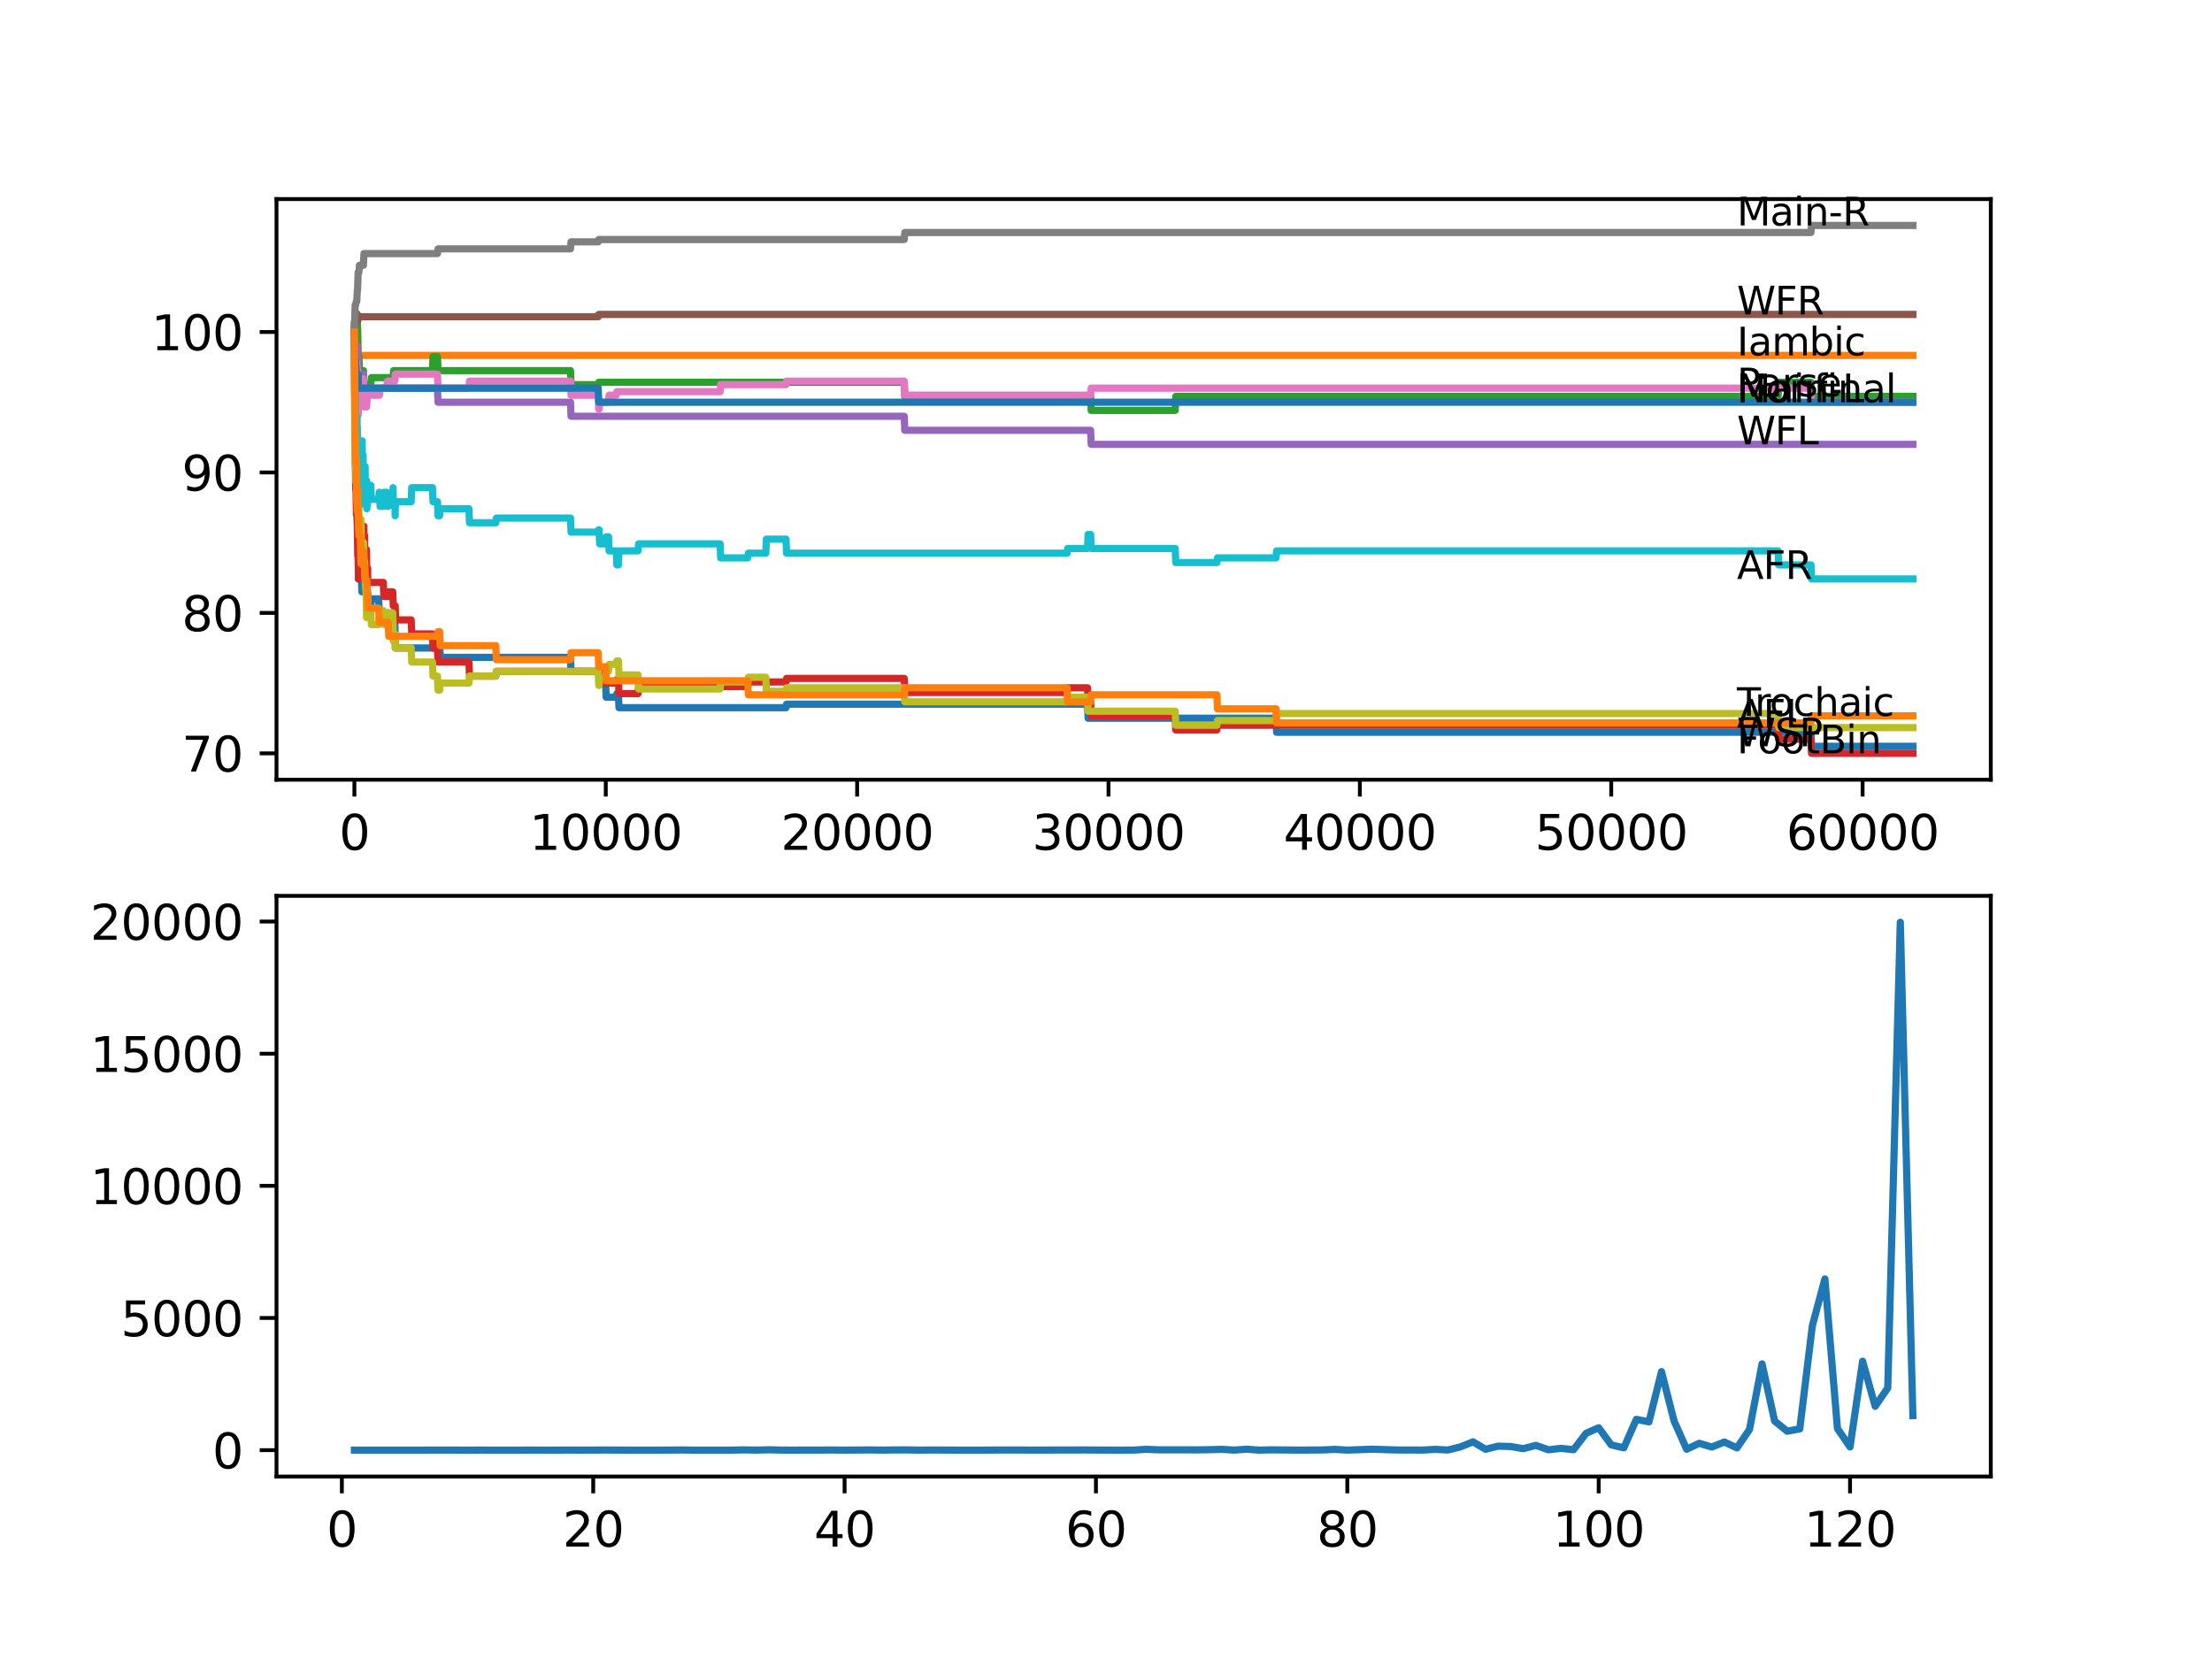 <?xml version="1.0" encoding="utf-8" standalone="no"?>
<!DOCTYPE svg PUBLIC "-//W3C//DTD SVG 1.1//EN"
  "http://www.w3.org/Graphics/SVG/1.1/DTD/svg11.dtd">
<svg xmlns:xlink="http://www.w3.org/1999/xlink" width="460.8pt" height="345.6pt" viewBox="0 0 460.8 345.6" xmlns="http://www.w3.org/2000/svg" version="1.1">
 <defs>
  <style type="text/css">*{stroke-linejoin: round; stroke-linecap: butt}</style>
 </defs>
 <g id="figure_1">
  <g id="patch_1">
   <path d="M 0 345.6 
L 460.8 345.6 
L 460.8 0 
L 0 0 
z
" style="fill: #ffffff"/>
  </g>
  <g id="axes_1">
   <g id="patch_2">
    <path d="M 57.6 162.432 
L 414.72 162.432 
L 414.72 41.472 
L 57.6 41.472 
z
" style="fill: #ffffff"/>
   </g>
   <g id="matplotlib.axis_1">
    <g id="xtick_1">
     <g id="line2d_1">
      <defs>
       <path id="mc7e968e4fa" d="M 0 0 
L 0 3.5 
" style="stroke: #000000; stroke-width: 0.8"/>
      </defs>
      <g>
       <use xlink:href="#mc7e968e4fa" x="73.827" y="162.432" style="stroke: #000000; stroke-width: 0.8"/>
      </g>
     </g>
     <g id="text_1">
      <!-- 0 -->
      <g transform="translate(70.646 177.03)scale(0.1 -0.1)">
       <defs>
        <path id="DejaVuSans-30" d="M 2034 4250 
Q 1547 4250 1301 3770 
Q 1056 3291 1056 2328 
Q 1056 1369 1301 889 
Q 1547 409 2034 409 
Q 2525 409 2770 889 
Q 3016 1369 3016 2328 
Q 3016 3291 2770 3770 
Q 2525 4250 2034 4250 
z
M 2034 4750 
Q 2819 4750 3233 4129 
Q 3647 3509 3647 2328 
Q 3647 1150 3233 529 
Q 2819 -91 2034 -91 
Q 1250 -91 836 529 
Q 422 1150 422 2328 
Q 422 3509 836 4129 
Q 1250 4750 2034 4750 
z
" transform="scale(0.016)"/>
       </defs>
       <use xlink:href="#DejaVuSans-30"/>
      </g>
     </g>
    </g>
    <g id="xtick_2">
     <g id="line2d_2">
      <g>
       <use xlink:href="#mc7e968e4fa" x="126.192" y="162.432" style="stroke: #000000; stroke-width: 0.8"/>
      </g>
     </g>
     <g id="text_2">
      <!-- 10000 -->
      <g transform="translate(110.286 177.03)scale(0.1 -0.1)">
       <defs>
        <path id="DejaVuSans-31" d="M 794 531 
L 1825 531 
L 1825 4091 
L 703 3866 
L 703 4441 
L 1819 4666 
L 2450 4666 
L 2450 531 
L 3481 531 
L 3481 0 
L 794 0 
L 794 531 
z
" transform="scale(0.016)"/>
       </defs>
       <use xlink:href="#DejaVuSans-31"/>
       <use xlink:href="#DejaVuSans-30" x="63.623"/>
       <use xlink:href="#DejaVuSans-30" x="127.246"/>
       <use xlink:href="#DejaVuSans-30" x="190.869"/>
       <use xlink:href="#DejaVuSans-30" x="254.492"/>
      </g>
     </g>
    </g>
    <g id="xtick_3">
     <g id="line2d_3">
      <g>
       <use xlink:href="#mc7e968e4fa" x="178.556" y="162.432" style="stroke: #000000; stroke-width: 0.8"/>
      </g>
     </g>
     <g id="text_3">
      <!-- 20000 -->
      <g transform="translate(162.65 177.03)scale(0.1 -0.1)">
       <defs>
        <path id="DejaVuSans-32" d="M 1228 531 
L 3431 531 
L 3431 0 
L 469 0 
L 469 531 
Q 828 903 1448 1529 
Q 2069 2156 2228 2338 
Q 2531 2678 2651 2914 
Q 2772 3150 2772 3378 
Q 2772 3750 2511 3984 
Q 2250 4219 1831 4219 
Q 1534 4219 1204 4116 
Q 875 4013 500 3803 
L 500 4441 
Q 881 4594 1212 4672 
Q 1544 4750 1819 4750 
Q 2544 4750 2975 4387 
Q 3406 4025 3406 3419 
Q 3406 3131 3298 2873 
Q 3191 2616 2906 2266 
Q 2828 2175 2409 1742 
Q 1991 1309 1228 531 
z
" transform="scale(0.016)"/>
       </defs>
       <use xlink:href="#DejaVuSans-32"/>
       <use xlink:href="#DejaVuSans-30" x="63.623"/>
       <use xlink:href="#DejaVuSans-30" x="127.246"/>
       <use xlink:href="#DejaVuSans-30" x="190.869"/>
       <use xlink:href="#DejaVuSans-30" x="254.492"/>
      </g>
     </g>
    </g>
    <g id="xtick_4">
     <g id="line2d_4">
      <g>
       <use xlink:href="#mc7e968e4fa" x="230.921" y="162.432" style="stroke: #000000; stroke-width: 0.8"/>
      </g>
     </g>
     <g id="text_4">
      <!-- 30000 -->
      <g transform="translate(215.015 177.03)scale(0.1 -0.1)">
       <defs>
        <path id="DejaVuSans-33" d="M 2597 2516 
Q 3050 2419 3304 2112 
Q 3559 1806 3559 1356 
Q 3559 666 3084 287 
Q 2609 -91 1734 -91 
Q 1441 -91 1130 -33 
Q 819 25 488 141 
L 488 750 
Q 750 597 1062 519 
Q 1375 441 1716 441 
Q 2309 441 2620 675 
Q 2931 909 2931 1356 
Q 2931 1769 2642 2001 
Q 2353 2234 1838 2234 
L 1294 2234 
L 1294 2753 
L 1863 2753 
Q 2328 2753 2575 2939 
Q 2822 3125 2822 3475 
Q 2822 3834 2567 4026 
Q 2313 4219 1838 4219 
Q 1578 4219 1281 4162 
Q 984 4106 628 3988 
L 628 4550 
Q 988 4650 1302 4700 
Q 1616 4750 1894 4750 
Q 2613 4750 3031 4423 
Q 3450 4097 3450 3541 
Q 3450 3153 3228 2886 
Q 3006 2619 2597 2516 
z
" transform="scale(0.016)"/>
       </defs>
       <use xlink:href="#DejaVuSans-33"/>
       <use xlink:href="#DejaVuSans-30" x="63.623"/>
       <use xlink:href="#DejaVuSans-30" x="127.246"/>
       <use xlink:href="#DejaVuSans-30" x="190.869"/>
       <use xlink:href="#DejaVuSans-30" x="254.492"/>
      </g>
     </g>
    </g>
    <g id="xtick_5">
     <g id="line2d_5">
      <g>
       <use xlink:href="#mc7e968e4fa" x="283.285" y="162.432" style="stroke: #000000; stroke-width: 0.8"/>
      </g>
     </g>
     <g id="text_5">
      <!-- 40000 -->
      <g transform="translate(267.379 177.03)scale(0.1 -0.1)">
       <defs>
        <path id="DejaVuSans-34" d="M 2419 4116 
L 825 1625 
L 2419 1625 
L 2419 4116 
z
M 2253 4666 
L 3047 4666 
L 3047 1625 
L 3713 1625 
L 3713 1100 
L 3047 1100 
L 3047 0 
L 2419 0 
L 2419 1100 
L 313 1100 
L 313 1709 
L 2253 4666 
z
" transform="scale(0.016)"/>
       </defs>
       <use xlink:href="#DejaVuSans-34"/>
       <use xlink:href="#DejaVuSans-30" x="63.623"/>
       <use xlink:href="#DejaVuSans-30" x="127.246"/>
       <use xlink:href="#DejaVuSans-30" x="190.869"/>
       <use xlink:href="#DejaVuSans-30" x="254.492"/>
      </g>
     </g>
    </g>
    <g id="xtick_6">
     <g id="line2d_6">
      <g>
       <use xlink:href="#mc7e968e4fa" x="335.65" y="162.432" style="stroke: #000000; stroke-width: 0.8"/>
      </g>
     </g>
     <g id="text_6">
      <!-- 50000 -->
      <g transform="translate(319.744 177.03)scale(0.1 -0.1)">
       <defs>
        <path id="DejaVuSans-35" d="M 691 4666 
L 3169 4666 
L 3169 4134 
L 1269 4134 
L 1269 2991 
Q 1406 3038 1543 3061 
Q 1681 3084 1819 3084 
Q 2600 3084 3056 2656 
Q 3513 2228 3513 1497 
Q 3513 744 3044 326 
Q 2575 -91 1722 -91 
Q 1428 -91 1123 -41 
Q 819 9 494 109 
L 494 744 
Q 775 591 1075 516 
Q 1375 441 1709 441 
Q 2250 441 2565 725 
Q 2881 1009 2881 1497 
Q 2881 1984 2565 2268 
Q 2250 2553 1709 2553 
Q 1456 2553 1204 2497 
Q 953 2441 691 2322 
L 691 4666 
z
" transform="scale(0.016)"/>
       </defs>
       <use xlink:href="#DejaVuSans-35"/>
       <use xlink:href="#DejaVuSans-30" x="63.623"/>
       <use xlink:href="#DejaVuSans-30" x="127.246"/>
       <use xlink:href="#DejaVuSans-30" x="190.869"/>
       <use xlink:href="#DejaVuSans-30" x="254.492"/>
      </g>
     </g>
    </g>
    <g id="xtick_7">
     <g id="line2d_7">
      <g>
       <use xlink:href="#mc7e968e4fa" x="388.014" y="162.432" style="stroke: #000000; stroke-width: 0.8"/>
      </g>
     </g>
     <g id="text_7">
      <!-- 60000 -->
      <g transform="translate(372.108 177.03)scale(0.1 -0.1)">
       <defs>
        <path id="DejaVuSans-36" d="M 2113 2584 
Q 1688 2584 1439 2293 
Q 1191 2003 1191 1497 
Q 1191 994 1439 701 
Q 1688 409 2113 409 
Q 2538 409 2786 701 
Q 3034 994 3034 1497 
Q 3034 2003 2786 2293 
Q 2538 2584 2113 2584 
z
M 3366 4563 
L 3366 3988 
Q 3128 4100 2886 4159 
Q 2644 4219 2406 4219 
Q 1781 4219 1451 3797 
Q 1122 3375 1075 2522 
Q 1259 2794 1537 2939 
Q 1816 3084 2150 3084 
Q 2853 3084 3261 2657 
Q 3669 2231 3669 1497 
Q 3669 778 3244 343 
Q 2819 -91 2113 -91 
Q 1303 -91 875 529 
Q 447 1150 447 2328 
Q 447 3434 972 4092 
Q 1497 4750 2381 4750 
Q 2619 4750 2861 4703 
Q 3103 4656 3366 4563 
z
" transform="scale(0.016)"/>
       </defs>
       <use xlink:href="#DejaVuSans-36"/>
       <use xlink:href="#DejaVuSans-30" x="63.623"/>
       <use xlink:href="#DejaVuSans-30" x="127.246"/>
       <use xlink:href="#DejaVuSans-30" x="190.869"/>
       <use xlink:href="#DejaVuSans-30" x="254.492"/>
      </g>
     </g>
    </g>
   </g>
   <g id="matplotlib.axis_2">
    <g id="ytick_1">
     <g id="line2d_8">
      <defs>
       <path id="md3030d0400" d="M 0 0 
L -3.5 0 
" style="stroke: #000000; stroke-width: 0.8"/>
      </defs>
      <g>
       <use xlink:href="#md3030d0400" x="57.6" y="156.934" style="stroke: #000000; stroke-width: 0.8"/>
      </g>
     </g>
     <g id="text_8">
      <!-- 70 -->
      <g transform="translate(37.875 160.733)scale(0.1 -0.1)">
       <defs>
        <path id="DejaVuSans-37" d="M 525 4666 
L 3525 4666 
L 3525 4397 
L 1831 0 
L 1172 0 
L 2766 4134 
L 525 4134 
L 525 4666 
z
" transform="scale(0.016)"/>
       </defs>
       <use xlink:href="#DejaVuSans-37"/>
       <use xlink:href="#DejaVuSans-30" x="63.623"/>
      </g>
     </g>
    </g>
    <g id="ytick_2">
     <g id="line2d_9">
      <g>
       <use xlink:href="#md3030d0400" x="57.6" y="127.675" style="stroke: #000000; stroke-width: 0.8"/>
      </g>
     </g>
     <g id="text_9">
      <!-- 80 -->
      <g transform="translate(37.875 131.474)scale(0.1 -0.1)">
       <defs>
        <path id="DejaVuSans-38" d="M 2034 2216 
Q 1584 2216 1326 1975 
Q 1069 1734 1069 1313 
Q 1069 891 1326 650 
Q 1584 409 2034 409 
Q 2484 409 2743 651 
Q 3003 894 3003 1313 
Q 3003 1734 2745 1975 
Q 2488 2216 2034 2216 
z
M 1403 2484 
Q 997 2584 770 2862 
Q 544 3141 544 3541 
Q 544 4100 942 4425 
Q 1341 4750 2034 4750 
Q 2731 4750 3128 4425 
Q 3525 4100 3525 3541 
Q 3525 3141 3298 2862 
Q 3072 2584 2669 2484 
Q 3125 2378 3379 2068 
Q 3634 1759 3634 1313 
Q 3634 634 3220 271 
Q 2806 -91 2034 -91 
Q 1263 -91 848 271 
Q 434 634 434 1313 
Q 434 1759 690 2068 
Q 947 2378 1403 2484 
z
M 1172 3481 
Q 1172 3119 1398 2916 
Q 1625 2713 2034 2713 
Q 2441 2713 2670 2916 
Q 2900 3119 2900 3481 
Q 2900 3844 2670 4047 
Q 2441 4250 2034 4250 
Q 1625 4250 1398 4047 
Q 1172 3844 1172 3481 
z
" transform="scale(0.016)"/>
       </defs>
       <use xlink:href="#DejaVuSans-38"/>
       <use xlink:href="#DejaVuSans-30" x="63.623"/>
      </g>
     </g>
    </g>
    <g id="ytick_3">
     <g id="line2d_10">
      <g>
       <use xlink:href="#md3030d0400" x="57.6" y="98.417" style="stroke: #000000; stroke-width: 0.8"/>
      </g>
     </g>
     <g id="text_10">
      <!-- 90 -->
      <g transform="translate(37.875 102.216)scale(0.1 -0.1)">
       <defs>
        <path id="DejaVuSans-39" d="M 703 97 
L 703 672 
Q 941 559 1184 500 
Q 1428 441 1663 441 
Q 2288 441 2617 861 
Q 2947 1281 2994 2138 
Q 2813 1869 2534 1725 
Q 2256 1581 1919 1581 
Q 1219 1581 811 2004 
Q 403 2428 403 3163 
Q 403 3881 828 4315 
Q 1253 4750 1959 4750 
Q 2769 4750 3195 4129 
Q 3622 3509 3622 2328 
Q 3622 1225 3098 567 
Q 2575 -91 1691 -91 
Q 1453 -91 1209 -44 
Q 966 3 703 97 
z
M 1959 2075 
Q 2384 2075 2632 2365 
Q 2881 2656 2881 3163 
Q 2881 3666 2632 3958 
Q 2384 4250 1959 4250 
Q 1534 4250 1286 3958 
Q 1038 3666 1038 3163 
Q 1038 2656 1286 2365 
Q 1534 2075 1959 2075 
z
" transform="scale(0.016)"/>
       </defs>
       <use xlink:href="#DejaVuSans-39"/>
       <use xlink:href="#DejaVuSans-30" x="63.623"/>
      </g>
     </g>
    </g>
    <g id="ytick_4">
     <g id="line2d_11">
      <g>
       <use xlink:href="#md3030d0400" x="57.6" y="69.158" style="stroke: #000000; stroke-width: 0.8"/>
      </g>
     </g>
     <g id="text_11">
      <!-- 100 -->
      <g transform="translate(31.512 72.957)scale(0.1 -0.1)">
       <use xlink:href="#DejaVuSans-31"/>
       <use xlink:href="#DejaVuSans-30" x="63.623"/>
       <use xlink:href="#DejaVuSans-30" x="127.246"/>
      </g>
     </g>
    </g>
   </g>
   <g id="line2d_12">
    <path d="M 73.833 69.158 
L 73.985 93.053 
L 74.021 93.053 
L 74.089 101.83 
L 74.142 99.148 
L 74.252 99.148 
L 74.283 98.173 
L 74.32 104.024 
L 74.341 103.049 
L 74.461 108.901 
L 74.487 108.901 
L 74.608 116.216 
L 74.618 116.216 
L 74.697 120.604 
L 74.733 119.629 
L 74.948 119.629 
L 75.063 117.435 
L 75.074 117.435 
L 75.189 120.361 
L 75.278 120.361 
L 75.393 123.286 
L 75.634 123.286 
L 75.755 121.336 
L 76.063 121.336 
L 76.179 119.873 
L 76.247 119.873 
L 76.346 118.41 
L 76.351 121.336 
L 76.378 121.336 
L 76.404 120.361 
L 76.409 123.286 
L 76.477 123.286 
L 76.571 123.286 
L 76.687 126.212 
L 77.242 126.212 
L 77.357 124.749 
L 78.886 124.749 
L 79.001 127.675 
L 80.865 127.675 
L 80.98 130.601 
L 81.886 130.601 
L 82.002 129.138 
L 82.242 129.138 
L 82.363 134.99 
L 91.134 134.99 
L 91.249 134.015 
L 91.59 134.015 
L 91.705 136.94 
L 118.845 136.94 
L 118.96 139.866 
L 124.616 139.866 
L 124.731 139.379 
L 124.804 139.379 
L 124.92 142.305 
L 126.161 142.305 
L 126.276 145.23 
L 128.386 145.23 
L 128.501 144.499 
L 128.831 144.499 
L 128.946 147.425 
L 163.743 147.425 
L 163.858 146.693 
L 226.559 146.693 
L 226.674 149.619 
L 265.827 149.619 
L 265.942 152.545 
L 377.253 152.545 
L 377.369 155.471 
L 398.487 155.471 
L 398.487 155.471 
" clip-path="url(#p4935089c34)" style="fill: none; stroke: #1f77b4; stroke-width: 1.5; stroke-linecap: square"/>
   </g>
   <g id="line2d_13">
    <path d="M 73.833 69.158 
L 73.843 69.158 
L 73.974 65.257 
L 74.32 65.257 
L 74.435 68.183 
L 74.487 68.183 
L 74.608 74.034 
L 398.487 74.034 
L 398.487 74.034 
" clip-path="url(#p4935089c34)" style="fill: none; stroke: #ff7f0e; stroke-width: 1.5; stroke-linecap: square"/>
   </g>
   <g id="line2d_14">
    <path d="M 73.833 67.695 
L 73.885 66.964 
L 73.901 72.815 
L 73.906 72.815 
L 73.911 72.815 
L 74.026 68.427 
L 74.032 68.427 
L 74.147 65.501 
L 74.435 65.501 
L 74.561 74.278 
L 74.765 74.278 
L 74.88 77.204 
L 75.702 77.204 
L 75.823 83.056 
L 76.063 83.056 
L 76.179 81.593 
L 76.247 81.593 
L 76.362 80.13 
L 77.242 80.13 
L 77.357 78.667 
L 81.886 78.667 
L 82.002 77.204 
L 90.092 77.204 
L 90.207 74.278 
L 91.134 74.278 
L 91.249 77.204 
L 118.845 77.204 
L 118.96 80.13 
L 124.616 80.13 
L 124.731 79.642 
L 188.37 79.642 
L 188.485 82.568 
L 227.198 82.568 
L 227.313 85.494 
L 244.818 85.494 
L 244.934 82.568 
L 370.415 82.568 
L 370.53 79.642 
L 377.253 79.642 
L 377.369 82.568 
L 398.487 82.568 
L 398.487 82.568 
" clip-path="url(#p4935089c34)" style="fill: none; stroke: #2ca02c; stroke-width: 1.5; stroke-linecap: square"/>
   </g>
   <g id="line2d_15">
    <path d="M 73.833 72.084 
L 73.948 89.395 
L 73.969 88.42 
L 74.011 87.688 
L 74.032 93.54 
L 74.152 101.342 
L 74.157 101.342 
L 74.257 107.194 
L 74.273 106.219 
L 74.341 104.268 
L 74.346 107.194 
L 74.377 107.194 
L 74.383 107.194 
L 74.503 113.534 
L 74.519 113.534 
L 74.534 112.802 
L 74.54 115.728 
L 74.618 114.753 
L 74.671 120.604 
L 74.733 118.654 
L 74.77 118.654 
L 74.885 117.679 
L 75.011 117.679 
L 75.131 115.972 
L 75.137 115.972 
L 75.257 113.534 
L 75.435 113.534 
L 75.55 112.071 
L 75.739 112.071 
L 75.807 109.632 
L 75.812 112.558 
L 75.844 112.558 
L 75.959 112.558 
L 75.969 111.583 
L 75.974 114.509 
L 76.058 114.509 
L 76.346 114.509 
L 76.42 120.361 
L 76.461 119.385 
L 76.571 119.385 
L 76.598 118.41 
L 76.603 121.336 
L 76.671 121.336 
L 79.849 121.336 
L 79.965 124.262 
L 80.865 124.262 
L 80.98 123.286 
L 81.813 123.286 
L 81.928 126.212 
L 82.321 126.212 
L 82.436 129.138 
L 85.657 129.138 
L 85.772 132.064 
L 90.092 132.064 
L 90.207 134.99 
L 91.134 134.99 
L 91.249 137.916 
L 97.69 137.916 
L 97.805 140.842 
L 103.288 140.842 
L 103.403 139.866 
L 124.616 139.866 
L 124.731 139.379 
L 124.804 139.379 
L 124.92 142.305 
L 128.386 142.305 
L 128.501 141.573 
L 128.831 141.573 
L 128.946 144.499 
L 132.921 144.499 
L 133.036 143.036 
L 155.778 143.036 
L 155.893 142.061 
L 163.743 142.061 
L 163.858 141.329 
L 188.37 141.329 
L 188.485 144.255 
L 222.291 144.255 
L 222.406 143.28 
L 226.559 143.28 
L 226.674 146.206 
L 227.198 146.206 
L 227.313 149.132 
L 244.818 149.132 
L 244.934 152.057 
L 253.506 152.057 
L 253.621 151.082 
L 370.415 151.082 
L 370.53 154.008 
L 377.253 154.008 
L 377.369 156.934 
L 398.487 156.934 
L 398.487 156.934 
" clip-path="url(#p4935089c34)" style="fill: none; stroke: #d62728; stroke-width: 1.5; stroke-linecap: square"/>
   </g>
   <g id="line2d_16">
    <path d="M 73.833 67.695 
L 73.885 67.695 
L 74.006 73.547 
L 74.011 73.547 
L 74.126 72.084 
L 74.487 72.084 
L 74.608 77.936 
L 75.702 77.936 
L 75.817 80.861 
L 91.134 80.861 
L 91.249 83.787 
L 118.845 83.787 
L 118.96 86.713 
L 188.37 86.713 
L 188.485 89.639 
L 227.198 89.639 
L 227.313 92.565 
L 398.487 92.565 
L 398.487 92.565 
" clip-path="url(#p4935089c34)" style="fill: none; stroke: #9467bd; stroke-width: 1.5; stroke-linecap: square"/>
   </g>
   <g id="line2d_17">
    <path d="M 73.833 69.158 
L 73.953 67.451 
L 74.089 67.451 
L 74.205 66.72 
L 74.571 66.72 
L 74.686 65.988 
L 124.616 65.988 
L 124.731 65.501 
L 398.487 65.501 
L 398.487 65.501 
" clip-path="url(#p4935089c34)" style="fill: none; stroke: #8c564b; stroke-width: 1.5; stroke-linecap: square"/>
   </g>
   <g id="line2d_18">
    <path d="M 73.833 72.084 
L 73.922 84.763 
L 73.958 81.593 
L 73.964 81.593 
L 74.089 78.423 
L 74.095 81.349 
L 74.173 77.936 
L 74.199 77.936 
L 74.241 77.936 
L 74.32 75.497 
L 74.325 78.423 
L 74.346 78.423 
L 74.383 78.423 
L 74.435 76.96 
L 74.44 79.886 
L 74.487 79.886 
L 74.608 86.469 
L 74.618 86.469 
L 74.744 82.081 
L 74.765 82.081 
L 74.786 85.006 
L 74.875 83.543 
L 75.011 83.543 
L 75.126 82.812 
L 75.451 82.812 
L 75.566 81.349 
L 75.634 81.349 
L 75.702 78.911 
L 75.707 81.837 
L 75.739 81.837 
L 75.749 81.837 
L 75.864 84.763 
L 76.378 84.763 
L 76.498 82.324 
L 79.059 82.324 
L 79.174 80.861 
L 80.572 80.861 
L 80.687 79.398 
L 82.242 79.398 
L 82.358 77.936 
L 91.134 77.936 
L 91.249 80.861 
L 97.69 80.861 
L 97.805 79.398 
L 118.845 79.398 
L 118.96 82.324 
L 124.616 82.324 
L 124.731 85.25 
L 124.804 85.25 
L 124.92 83.787 
L 126.773 83.787 
L 126.888 82.324 
L 128.386 82.324 
L 128.501 81.593 
L 150.013 81.593 
L 150.128 80.13 
L 163.743 80.13 
L 163.858 79.398 
L 188.37 79.398 
L 188.485 82.324 
L 227.198 82.324 
L 227.313 80.861 
L 377.253 80.861 
L 377.369 83.787 
L 398.487 83.787 
L 398.487 83.787 
" clip-path="url(#p4935089c34)" style="fill: none; stroke: #e377c2; stroke-width: 1.5; stroke-linecap: square"/>
   </g>
   <g id="line2d_19">
    <path d="M 73.833 69.158 
L 73.979 63.55 
L 74.089 63.55 
L 74.205 62.819 
L 74.32 62.819 
L 74.44 60.38 
L 74.487 60.38 
L 74.608 56.723 
L 74.765 56.723 
L 74.88 55.26 
L 75.702 55.26 
L 75.817 52.822 
L 91.134 52.822 
L 91.249 51.847 
L 118.845 51.847 
L 118.96 50.384 
L 124.616 50.384 
L 124.731 49.896 
L 188.37 49.896 
L 188.485 48.433 
L 377.253 48.433 
L 377.369 46.97 
L 398.487 46.97 
L 398.487 46.97 
" clip-path="url(#p4935089c34)" style="fill: none; stroke: #7f7f7f; stroke-width: 1.5; stroke-linecap: square"/>
   </g>
   <g id="line2d_20">
    <path d="M 73.833 72.084 
L 73.948 94.272 
L 73.974 91.59 
L 73.985 91.59 
L 74.011 90.127 
L 74.037 97.441 
L 74.079 95.003 
L 74.084 95.003 
L 74.089 93.54 
L 74.163 100.367 
L 74.178 98.904 
L 74.241 98.904 
L 74.283 94.515 
L 74.346 99.392 
L 74.383 99.392 
L 74.482 96.954 
L 74.487 99.88 
L 74.592 105 
L 74.602 104.024 
L 74.618 104.024 
L 74.629 102.562 
L 74.702 105.975 
L 74.718 105.975 
L 74.733 105.975 
L 74.754 104.512 
L 74.77 110.364 
L 74.833 107.926 
L 74.948 107.926 
L 75.011 110.851 
L 75.058 110.12 
L 75.074 110.12 
L 75.189 108.169 
L 75.309 114.021 
L 75.435 114.021 
L 75.451 116.947 
L 75.545 115.484 
L 75.634 115.484 
L 75.739 113.046 
L 75.854 117.922 
L 75.959 117.922 
L 75.969 116.947 
L 75.974 119.873 
L 76.058 119.873 
L 76.063 119.873 
L 76.179 122.799 
L 76.247 122.799 
L 76.367 128.65 
L 76.378 128.65 
L 76.503 125.237 
L 76.571 125.237 
L 76.598 124.262 
L 76.603 127.188 
L 76.671 127.188 
L 77.242 127.188 
L 77.357 130.113 
L 78.886 130.113 
L 79.001 128.65 
L 79.059 128.65 
L 79.174 127.188 
L 79.849 127.188 
L 79.965 130.113 
L 80.572 130.113 
L 80.687 128.65 
L 80.865 128.65 
L 80.98 127.675 
L 81.813 127.675 
L 81.934 133.527 
L 82.242 133.527 
L 82.321 132.064 
L 82.326 134.99 
L 82.347 134.99 
L 85.657 134.99 
L 85.772 137.916 
L 90.092 137.916 
L 90.207 140.842 
L 91.134 140.842 
L 91.249 143.767 
L 91.59 143.767 
L 91.705 142.305 
L 97.69 142.305 
L 97.805 140.842 
L 103.288 140.842 
L 103.403 139.866 
L 124.616 139.866 
L 124.731 142.792 
L 124.804 142.792 
L 124.92 141.329 
L 126.161 141.329 
L 126.276 139.866 
L 126.773 139.866 
L 126.888 138.403 
L 128.386 138.403 
L 128.501 137.672 
L 128.831 137.672 
L 128.946 140.598 
L 132.921 140.598 
L 133.036 143.524 
L 150.013 143.524 
L 150.128 142.061 
L 155.778 142.061 
L 155.893 141.085 
L 159.532 141.085 
L 159.648 144.011 
L 163.743 144.011 
L 163.858 143.28 
L 188.37 143.28 
L 188.485 146.206 
L 222.291 146.206 
L 222.406 145.23 
L 226.559 145.23 
L 226.674 148.156 
L 244.818 148.156 
L 244.934 151.082 
L 253.506 151.082 
L 253.621 150.107 
L 265.827 150.107 
L 265.942 148.644 
L 370.415 148.644 
L 370.53 151.57 
L 398.487 151.57 
L 398.487 151.57 
" clip-path="url(#p4935089c34)" style="fill: none; stroke: #bcbd22; stroke-width: 1.5; stroke-linecap: square"/>
   </g>
   <g id="line2d_21">
    <path d="M 73.833 72.084 
L 73.843 70.377 
L 73.917 75.741 
L 73.948 73.547 
L 74.037 83.543 
L 74.047 82.568 
L 74.1 89.883 
L 74.11 89.883 
L 74.157 89.883 
L 74.168 86.957 
L 74.257 95.735 
L 74.383 86.957 
L 74.403 88.908 
L 74.435 88.908 
L 74.54 96.222 
L 74.555 94.759 
L 74.592 94.759 
L 74.618 93.784 
L 74.644 98.173 
L 74.686 97.197 
L 74.697 97.197 
L 74.786 95.247 
L 74.739 99.148 
L 74.801 98.173 
L 74.948 98.173 
L 75.011 96.71 
L 75.016 99.636 
L 75.053 99.636 
L 75.074 99.636 
L 75.199 96.222 
L 75.278 96.222 
L 75.393 93.296 
L 75.435 93.296 
L 75.451 91.833 
L 75.456 94.759 
L 75.54 94.759 
L 75.634 94.759 
L 75.76 105 
L 75.77 105 
L 75.901 101.099 
L 75.959 101.099 
L 76.063 97.197 
L 76.074 100.123 
L 76.247 100.123 
L 76.346 103.049 
L 76.357 100.123 
L 76.378 100.123 
L 76.42 105.975 
L 76.493 105 
L 76.571 105 
L 76.702 101.099 
L 77.242 101.099 
L 77.357 104.024 
L 78.886 104.024 
L 79.001 102.562 
L 79.059 102.562 
L 79.174 105.487 
L 79.849 105.487 
L 79.965 102.562 
L 80.572 102.562 
L 80.687 105.487 
L 80.865 105.487 
L 80.98 104.512 
L 81.813 104.512 
L 81.886 101.586 
L 81.923 104.512 
L 82.242 104.512 
L 82.321 107.438 
L 82.352 104.512 
L 85.657 104.512 
L 85.772 101.586 
L 90.092 101.586 
L 90.207 104.512 
L 91.134 104.512 
L 91.249 107.438 
L 91.59 107.438 
L 91.705 105.975 
L 97.69 105.975 
L 97.805 108.901 
L 103.288 108.901 
L 103.403 107.926 
L 118.845 107.926 
L 118.96 110.851 
L 124.616 110.851 
L 124.731 110.364 
L 124.804 110.364 
L 124.92 113.29 
L 126.161 113.29 
L 126.276 111.827 
L 126.773 111.827 
L 126.888 114.753 
L 128.386 114.753 
L 128.501 117.679 
L 128.831 117.679 
L 128.946 114.753 
L 132.921 114.753 
L 133.036 113.29 
L 150.013 113.29 
L 150.128 116.216 
L 155.778 116.216 
L 155.893 115.24 
L 159.532 115.24 
L 159.648 112.314 
L 163.743 112.314 
L 163.858 115.24 
L 222.291 115.24 
L 222.406 114.265 
L 226.559 114.265 
L 226.674 111.339 
L 227.198 111.339 
L 227.313 114.265 
L 244.818 114.265 
L 244.934 117.191 
L 253.506 117.191 
L 253.621 116.216 
L 265.827 116.216 
L 265.942 114.753 
L 370.415 114.753 
L 370.53 117.679 
L 377.253 117.679 
L 377.369 120.604 
L 398.487 120.604 
L 398.487 120.604 
" clip-path="url(#p4935089c34)" style="fill: none; stroke: #17becf; stroke-width: 1.5; stroke-linecap: square"/>
   </g>
   <g id="line2d_22">
    <path d="M 73.833 69.158 
L 73.953 75.01 
L 74.089 75.01 
L 74.205 77.936 
L 74.571 77.936 
L 74.686 80.861 
L 124.616 80.861 
L 124.731 83.787 
L 398.487 83.787 
L 398.487 83.787 
" clip-path="url(#p4935089c34)" style="fill: none; stroke: #1f77b4; stroke-width: 1.5; stroke-linecap: square"/>
   </g>
   <g id="line2d_23">
    <path d="M 73.833 69.158 
L 73.985 92.077 
L 74.011 92.077 
L 74.037 90.614 
L 74.089 96.466 
L 74.105 95.735 
L 74.257 95.735 
L 74.32 104.512 
L 74.377 103.537 
L 74.393 103.537 
L 74.435 106.463 
L 74.503 103.537 
L 74.534 103.537 
L 74.545 102.074 
L 74.597 107.194 
L 74.629 107.194 
L 74.671 107.194 
L 74.786 111.583 
L 75.074 111.583 
L 75.194 117.435 
L 75.702 117.435 
L 75.77 114.996 
L 75.775 117.922 
L 75.807 117.922 
L 75.959 117.922 
L 76.074 120.848 
L 76.42 120.848 
L 76.535 123.774 
L 76.571 123.774 
L 76.687 126.7 
L 78.886 126.7 
L 79.001 129.626 
L 80.865 129.626 
L 80.98 132.552 
L 91.134 132.552 
L 91.249 131.576 
L 91.59 131.576 
L 91.705 134.502 
L 103.288 134.502 
L 103.403 137.428 
L 118.845 137.428 
L 118.96 135.965 
L 124.616 135.965 
L 124.731 138.891 
L 126.161 138.891 
L 126.276 141.817 
L 155.778 141.817 
L 155.893 144.743 
L 188.37 144.743 
L 188.485 143.28 
L 222.291 143.28 
L 222.406 146.206 
L 227.198 146.206 
L 227.313 144.743 
L 253.506 144.743 
L 253.621 147.669 
L 265.827 147.669 
L 265.942 150.594 
L 377.253 150.594 
L 377.369 149.132 
L 398.487 149.132 
L 398.487 149.132 
" clip-path="url(#p4935089c34)" style="fill: none; stroke: #ff7f0e; stroke-width: 1.5; stroke-linecap: square"/>
   </g>
   <g id="patch_3">
    <path d="M 57.6 162.432 
L 57.6 41.472 
" style="fill: none; stroke: #000000; stroke-width: 0.8; stroke-linejoin: miter; stroke-linecap: square"/>
   </g>
   <g id="patch_4">
    <path d="M 414.72 162.432 
L 414.72 41.472 
" style="fill: none; stroke: #000000; stroke-width: 0.8; stroke-linejoin: miter; stroke-linecap: square"/>
   </g>
   <g id="patch_5">
    <path d="M 57.6 162.432 
L 414.72 162.432 
" style="fill: none; stroke: #000000; stroke-width: 0.8; stroke-linejoin: miter; stroke-linecap: square"/>
   </g>
   <g id="patch_6">
    <path d="M 57.6 41.472 
L 414.72 41.472 
" style="fill: none; stroke: #000000; stroke-width: 0.8; stroke-linejoin: miter; stroke-linecap: square"/>
   </g>
   <g id="text_12">
    <!-- WSP -->
    <g transform="translate(361.832 155.471)scale(0.08 -0.08)">
     <defs>
      <path id="DejaVuSans-57" d="M 213 4666 
L 850 4666 
L 1831 722 
L 2809 4666 
L 3519 4666 
L 4500 722 
L 5478 4666 
L 6119 4666 
L 4947 0 
L 4153 0 
L 3169 4050 
L 2175 0 
L 1381 0 
L 213 4666 
z
" transform="scale(0.016)"/>
      <path id="DejaVuSans-53" d="M 3425 4513 
L 3425 3897 
Q 3066 4069 2747 4153 
Q 2428 4238 2131 4238 
Q 1616 4238 1336 4038 
Q 1056 3838 1056 3469 
Q 1056 3159 1242 3001 
Q 1428 2844 1947 2747 
L 2328 2669 
Q 3034 2534 3370 2195 
Q 3706 1856 3706 1288 
Q 3706 609 3251 259 
Q 2797 -91 1919 -91 
Q 1588 -91 1214 -16 
Q 841 59 441 206 
L 441 856 
Q 825 641 1194 531 
Q 1563 422 1919 422 
Q 2459 422 2753 634 
Q 3047 847 3047 1241 
Q 3047 1584 2836 1778 
Q 2625 1972 2144 2069 
L 1759 2144 
Q 1053 2284 737 2584 
Q 422 2884 422 3419 
Q 422 4038 858 4394 
Q 1294 4750 2059 4750 
Q 2388 4750 2728 4690 
Q 3069 4631 3425 4513 
z
" transform="scale(0.016)"/>
      <path id="DejaVuSans-50" d="M 1259 4147 
L 1259 2394 
L 2053 2394 
Q 2494 2394 2734 2622 
Q 2975 2850 2975 3272 
Q 2975 3691 2734 3919 
Q 2494 4147 2053 4147 
L 1259 4147 
z
M 628 4666 
L 2053 4666 
Q 2838 4666 3239 4311 
Q 3641 3956 3641 3272 
Q 3641 2581 3239 2228 
Q 2838 1875 2053 1875 
L 1259 1875 
L 1259 0 
L 628 0 
L 628 4666 
z
" transform="scale(0.016)"/>
     </defs>
     <use xlink:href="#DejaVuSans-57"/>
     <use xlink:href="#DejaVuSans-53" x="98.877"/>
     <use xlink:href="#DejaVuSans-50" x="162.354"/>
    </g>
   </g>
   <g id="text_13">
    <!-- Iambic -->
    <g transform="translate(361.832 74.034)scale(0.08 -0.08)">
     <defs>
      <path id="DejaVuSans-49" d="M 628 4666 
L 1259 4666 
L 1259 0 
L 628 0 
L 628 4666 
z
" transform="scale(0.016)"/>
      <path id="DejaVuSans-61" d="M 2194 1759 
Q 1497 1759 1228 1600 
Q 959 1441 959 1056 
Q 959 750 1161 570 
Q 1363 391 1709 391 
Q 2188 391 2477 730 
Q 2766 1069 2766 1631 
L 2766 1759 
L 2194 1759 
z
M 3341 1997 
L 3341 0 
L 2766 0 
L 2766 531 
Q 2569 213 2275 61 
Q 1981 -91 1556 -91 
Q 1019 -91 701 211 
Q 384 513 384 1019 
Q 384 1609 779 1909 
Q 1175 2209 1959 2209 
L 2766 2209 
L 2766 2266 
Q 2766 2663 2505 2880 
Q 2244 3097 1772 3097 
Q 1472 3097 1187 3025 
Q 903 2953 641 2809 
L 641 3341 
Q 956 3463 1253 3523 
Q 1550 3584 1831 3584 
Q 2591 3584 2966 3190 
Q 3341 2797 3341 1997 
z
" transform="scale(0.016)"/>
      <path id="DejaVuSans-6d" d="M 3328 2828 
Q 3544 3216 3844 3400 
Q 4144 3584 4550 3584 
Q 5097 3584 5394 3201 
Q 5691 2819 5691 2113 
L 5691 0 
L 5113 0 
L 5113 2094 
Q 5113 2597 4934 2840 
Q 4756 3084 4391 3084 
Q 3944 3084 3684 2787 
Q 3425 2491 3425 1978 
L 3425 0 
L 2847 0 
L 2847 2094 
Q 2847 2600 2669 2842 
Q 2491 3084 2119 3084 
Q 1678 3084 1418 2786 
Q 1159 2488 1159 1978 
L 1159 0 
L 581 0 
L 581 3500 
L 1159 3500 
L 1159 2956 
Q 1356 3278 1631 3431 
Q 1906 3584 2284 3584 
Q 2666 3584 2933 3390 
Q 3200 3197 3328 2828 
z
" transform="scale(0.016)"/>
      <path id="DejaVuSans-62" d="M 3116 1747 
Q 3116 2381 2855 2742 
Q 2594 3103 2138 3103 
Q 1681 3103 1420 2742 
Q 1159 2381 1159 1747 
Q 1159 1113 1420 752 
Q 1681 391 2138 391 
Q 2594 391 2855 752 
Q 3116 1113 3116 1747 
z
M 1159 2969 
Q 1341 3281 1617 3432 
Q 1894 3584 2278 3584 
Q 2916 3584 3314 3078 
Q 3713 2572 3713 1747 
Q 3713 922 3314 415 
Q 2916 -91 2278 -91 
Q 1894 -91 1617 61 
Q 1341 213 1159 525 
L 1159 0 
L 581 0 
L 581 4863 
L 1159 4863 
L 1159 2969 
z
" transform="scale(0.016)"/>
      <path id="DejaVuSans-69" d="M 603 3500 
L 1178 3500 
L 1178 0 
L 603 0 
L 603 3500 
z
M 603 4863 
L 1178 4863 
L 1178 4134 
L 603 4134 
L 603 4863 
z
" transform="scale(0.016)"/>
      <path id="DejaVuSans-63" d="M 3122 3366 
L 3122 2828 
Q 2878 2963 2633 3030 
Q 2388 3097 2138 3097 
Q 1578 3097 1268 2742 
Q 959 2388 959 1747 
Q 959 1106 1268 751 
Q 1578 397 2138 397 
Q 2388 397 2633 464 
Q 2878 531 3122 666 
L 3122 134 
Q 2881 22 2623 -34 
Q 2366 -91 2075 -91 
Q 1284 -91 818 406 
Q 353 903 353 1747 
Q 353 2603 823 3093 
Q 1294 3584 2113 3584 
Q 2378 3584 2631 3529 
Q 2884 3475 3122 3366 
z
" transform="scale(0.016)"/>
     </defs>
     <use xlink:href="#DejaVuSans-49"/>
     <use xlink:href="#DejaVuSans-61" x="29.492"/>
     <use xlink:href="#DejaVuSans-6d" x="90.771"/>
     <use xlink:href="#DejaVuSans-62" x="188.184"/>
     <use xlink:href="#DejaVuSans-69" x="251.66"/>
     <use xlink:href="#DejaVuSans-63" x="279.443"/>
    </g>
   </g>
   <g id="text_14">
    <!-- Parse -->
    <g transform="translate(361.832 82.568)scale(0.08 -0.08)">
     <defs>
      <path id="DejaVuSans-72" d="M 2631 2963 
Q 2534 3019 2420 3045 
Q 2306 3072 2169 3072 
Q 1681 3072 1420 2755 
Q 1159 2438 1159 1844 
L 1159 0 
L 581 0 
L 581 3500 
L 1159 3500 
L 1159 2956 
Q 1341 3275 1631 3429 
Q 1922 3584 2338 3584 
Q 2397 3584 2469 3576 
Q 2541 3569 2628 3553 
L 2631 2963 
z
" transform="scale(0.016)"/>
      <path id="DejaVuSans-73" d="M 2834 3397 
L 2834 2853 
Q 2591 2978 2328 3040 
Q 2066 3103 1784 3103 
Q 1356 3103 1142 2972 
Q 928 2841 928 2578 
Q 928 2378 1081 2264 
Q 1234 2150 1697 2047 
L 1894 2003 
Q 2506 1872 2764 1633 
Q 3022 1394 3022 966 
Q 3022 478 2636 193 
Q 2250 -91 1575 -91 
Q 1294 -91 989 -36 
Q 684 19 347 128 
L 347 722 
Q 666 556 975 473 
Q 1284 391 1588 391 
Q 1994 391 2212 530 
Q 2431 669 2431 922 
Q 2431 1156 2273 1281 
Q 2116 1406 1581 1522 
L 1381 1569 
Q 847 1681 609 1914 
Q 372 2147 372 2553 
Q 372 3047 722 3315 
Q 1072 3584 1716 3584 
Q 2034 3584 2315 3537 
Q 2597 3491 2834 3397 
z
" transform="scale(0.016)"/>
      <path id="DejaVuSans-65" d="M 3597 1894 
L 3597 1613 
L 953 1613 
Q 991 1019 1311 708 
Q 1631 397 2203 397 
Q 2534 397 2845 478 
Q 3156 559 3463 722 
L 3463 178 
Q 3153 47 2828 -22 
Q 2503 -91 2169 -91 
Q 1331 -91 842 396 
Q 353 884 353 1716 
Q 353 2575 817 3079 
Q 1281 3584 2069 3584 
Q 2775 3584 3186 3129 
Q 3597 2675 3597 1894 
z
M 3022 2063 
Q 3016 2534 2758 2815 
Q 2500 3097 2075 3097 
Q 1594 3097 1305 2825 
Q 1016 2553 972 2059 
L 3022 2063 
z
" transform="scale(0.016)"/>
     </defs>
     <use xlink:href="#DejaVuSans-50"/>
     <use xlink:href="#DejaVuSans-61" x="55.803"/>
     <use xlink:href="#DejaVuSans-72" x="117.082"/>
     <use xlink:href="#DejaVuSans-73" x="158.195"/>
     <use xlink:href="#DejaVuSans-65" x="210.295"/>
    </g>
   </g>
   <g id="text_15">
    <!-- FootBin -->
    <g transform="translate(361.832 156.934)scale(0.08 -0.08)">
     <defs>
      <path id="DejaVuSans-46" d="M 628 4666 
L 3309 4666 
L 3309 4134 
L 1259 4134 
L 1259 2759 
L 3109 2759 
L 3109 2228 
L 1259 2228 
L 1259 0 
L 628 0 
L 628 4666 
z
" transform="scale(0.016)"/>
      <path id="DejaVuSans-6f" d="M 1959 3097 
Q 1497 3097 1228 2736 
Q 959 2375 959 1747 
Q 959 1119 1226 758 
Q 1494 397 1959 397 
Q 2419 397 2687 759 
Q 2956 1122 2956 1747 
Q 2956 2369 2687 2733 
Q 2419 3097 1959 3097 
z
M 1959 3584 
Q 2709 3584 3137 3096 
Q 3566 2609 3566 1747 
Q 3566 888 3137 398 
Q 2709 -91 1959 -91 
Q 1206 -91 779 398 
Q 353 888 353 1747 
Q 353 2609 779 3096 
Q 1206 3584 1959 3584 
z
" transform="scale(0.016)"/>
      <path id="DejaVuSans-74" d="M 1172 4494 
L 1172 3500 
L 2356 3500 
L 2356 3053 
L 1172 3053 
L 1172 1153 
Q 1172 725 1289 603 
Q 1406 481 1766 481 
L 2356 481 
L 2356 0 
L 1766 0 
Q 1100 0 847 248 
Q 594 497 594 1153 
L 594 3053 
L 172 3053 
L 172 3500 
L 594 3500 
L 594 4494 
L 1172 4494 
z
" transform="scale(0.016)"/>
      <path id="DejaVuSans-42" d="M 1259 2228 
L 1259 519 
L 2272 519 
Q 2781 519 3026 730 
Q 3272 941 3272 1375 
Q 3272 1813 3026 2020 
Q 2781 2228 2272 2228 
L 1259 2228 
z
M 1259 4147 
L 1259 2741 
L 2194 2741 
Q 2656 2741 2882 2914 
Q 3109 3088 3109 3444 
Q 3109 3797 2882 3972 
Q 2656 4147 2194 4147 
L 1259 4147 
z
M 628 4666 
L 2241 4666 
Q 2963 4666 3353 4366 
Q 3744 4066 3744 3513 
Q 3744 3084 3544 2831 
Q 3344 2578 2956 2516 
Q 3422 2416 3680 2098 
Q 3938 1781 3938 1306 
Q 3938 681 3513 340 
Q 3088 0 2303 0 
L 628 0 
L 628 4666 
z
" transform="scale(0.016)"/>
      <path id="DejaVuSans-6e" d="M 3513 2113 
L 3513 0 
L 2938 0 
L 2938 2094 
Q 2938 2591 2744 2837 
Q 2550 3084 2163 3084 
Q 1697 3084 1428 2787 
Q 1159 2491 1159 1978 
L 1159 0 
L 581 0 
L 581 3500 
L 1159 3500 
L 1159 2956 
Q 1366 3272 1645 3428 
Q 1925 3584 2291 3584 
Q 2894 3584 3203 3211 
Q 3513 2838 3513 2113 
z
" transform="scale(0.016)"/>
     </defs>
     <use xlink:href="#DejaVuSans-46"/>
     <use xlink:href="#DejaVuSans-6f" x="53.895"/>
     <use xlink:href="#DejaVuSans-6f" x="115.076"/>
     <use xlink:href="#DejaVuSans-74" x="176.258"/>
     <use xlink:href="#DejaVuSans-42" x="215.467"/>
     <use xlink:href="#DejaVuSans-69" x="284.07"/>
     <use xlink:href="#DejaVuSans-6e" x="311.854"/>
    </g>
   </g>
   <g id="text_16">
    <!-- WFL -->
    <g transform="translate(361.832 92.565)scale(0.08 -0.08)">
     <defs>
      <path id="DejaVuSans-4c" d="M 628 4666 
L 1259 4666 
L 1259 531 
L 3531 531 
L 3531 0 
L 628 0 
L 628 4666 
z
" transform="scale(0.016)"/>
     </defs>
     <use xlink:href="#DejaVuSans-57"/>
     <use xlink:href="#DejaVuSans-46" x="98.877"/>
     <use xlink:href="#DejaVuSans-4c" x="156.396"/>
    </g>
   </g>
   <g id="text_17">
    <!-- WFR -->
    <g transform="translate(361.832 65.501)scale(0.08 -0.08)">
     <defs>
      <path id="DejaVuSans-52" d="M 2841 2188 
Q 3044 2119 3236 1894 
Q 3428 1669 3622 1275 
L 4263 0 
L 3584 0 
L 2988 1197 
Q 2756 1666 2539 1819 
Q 2322 1972 1947 1972 
L 1259 1972 
L 1259 0 
L 628 0 
L 628 4666 
L 2053 4666 
Q 2853 4666 3247 4331 
Q 3641 3997 3641 3322 
Q 3641 2881 3436 2590 
Q 3231 2300 2841 2188 
z
M 1259 4147 
L 1259 2491 
L 2053 2491 
Q 2509 2491 2742 2702 
Q 2975 2913 2975 3322 
Q 2975 3731 2742 3939 
Q 2509 4147 2053 4147 
L 1259 4147 
z
" transform="scale(0.016)"/>
     </defs>
     <use xlink:href="#DejaVuSans-57"/>
     <use xlink:href="#DejaVuSans-46" x="98.877"/>
     <use xlink:href="#DejaVuSans-52" x="156.396"/>
    </g>
   </g>
   <g id="text_18">
    <!-- Main-L -->
    <g transform="translate(361.832 83.787)scale(0.08 -0.08)">
     <defs>
      <path id="DejaVuSans-4d" d="M 628 4666 
L 1569 4666 
L 2759 1491 
L 3956 4666 
L 4897 4666 
L 4897 0 
L 4281 0 
L 4281 4097 
L 3078 897 
L 2444 897 
L 1241 4097 
L 1241 0 
L 628 0 
L 628 4666 
z
" transform="scale(0.016)"/>
      <path id="DejaVuSans-2d" d="M 313 2009 
L 1997 2009 
L 1997 1497 
L 313 1497 
L 313 2009 
z
" transform="scale(0.016)"/>
     </defs>
     <use xlink:href="#DejaVuSans-4d"/>
     <use xlink:href="#DejaVuSans-61" x="86.279"/>
     <use xlink:href="#DejaVuSans-69" x="147.559"/>
     <use xlink:href="#DejaVuSans-6e" x="175.342"/>
     <use xlink:href="#DejaVuSans-2d" x="238.721"/>
     <use xlink:href="#DejaVuSans-4c" x="274.805"/>
    </g>
   </g>
   <g id="text_19">
    <!-- Main-R -->
    <g transform="translate(361.832 46.97)scale(0.08 -0.08)">
     <use xlink:href="#DejaVuSans-4d"/>
     <use xlink:href="#DejaVuSans-61" x="86.279"/>
     <use xlink:href="#DejaVuSans-69" x="147.559"/>
     <use xlink:href="#DejaVuSans-6e" x="175.342"/>
     <use xlink:href="#DejaVuSans-2d" x="238.721"/>
     <use xlink:href="#DejaVuSans-52" x="274.805"/>
    </g>
   </g>
   <g id="text_20">
    <!-- AFL -->
    <g transform="translate(361.832 151.57)scale(0.08 -0.08)">
     <defs>
      <path id="DejaVuSans-41" d="M 2188 4044 
L 1331 1722 
L 3047 1722 
L 2188 4044 
z
M 1831 4666 
L 2547 4666 
L 4325 0 
L 3669 0 
L 3244 1197 
L 1141 1197 
L 716 0 
L 50 0 
L 1831 4666 
z
" transform="scale(0.016)"/>
     </defs>
     <use xlink:href="#DejaVuSans-41"/>
     <use xlink:href="#DejaVuSans-46" x="68.408"/>
     <use xlink:href="#DejaVuSans-4c" x="125.928"/>
    </g>
   </g>
   <g id="text_21">
    <!-- AFR -->
    <g transform="translate(361.832 120.604)scale(0.08 -0.08)">
     <use xlink:href="#DejaVuSans-41"/>
     <use xlink:href="#DejaVuSans-46" x="68.408"/>
     <use xlink:href="#DejaVuSans-52" x="125.928"/>
    </g>
   </g>
   <g id="text_22">
    <!-- Nonfinal -->
    <g transform="translate(361.832 83.787)scale(0.08 -0.08)">
     <defs>
      <path id="DejaVuSans-4e" d="M 628 4666 
L 1478 4666 
L 3547 763 
L 3547 4666 
L 4159 4666 
L 4159 0 
L 3309 0 
L 1241 3903 
L 1241 0 
L 628 0 
L 628 4666 
z
" transform="scale(0.016)"/>
      <path id="DejaVuSans-66" d="M 2375 4863 
L 2375 4384 
L 1825 4384 
Q 1516 4384 1395 4259 
Q 1275 4134 1275 3809 
L 1275 3500 
L 2222 3500 
L 2222 3053 
L 1275 3053 
L 1275 0 
L 697 0 
L 697 3053 
L 147 3053 
L 147 3500 
L 697 3500 
L 697 3744 
Q 697 4328 969 4595 
Q 1241 4863 1831 4863 
L 2375 4863 
z
" transform="scale(0.016)"/>
      <path id="DejaVuSans-6c" d="M 603 4863 
L 1178 4863 
L 1178 0 
L 603 0 
L 603 4863 
z
" transform="scale(0.016)"/>
     </defs>
     <use xlink:href="#DejaVuSans-4e"/>
     <use xlink:href="#DejaVuSans-6f" x="74.805"/>
     <use xlink:href="#DejaVuSans-6e" x="135.986"/>
     <use xlink:href="#DejaVuSans-66" x="199.365"/>
     <use xlink:href="#DejaVuSans-69" x="234.57"/>
     <use xlink:href="#DejaVuSans-6e" x="262.354"/>
     <use xlink:href="#DejaVuSans-61" x="325.732"/>
     <use xlink:href="#DejaVuSans-6c" x="387.012"/>
    </g>
   </g>
   <g id="text_23">
    <!-- Trochaic -->
    <g transform="translate(361.832 149.132)scale(0.08 -0.08)">
     <defs>
      <path id="DejaVuSans-54" d="M -19 4666 
L 3928 4666 
L 3928 4134 
L 2272 4134 
L 2272 0 
L 1638 0 
L 1638 4134 
L -19 4134 
L -19 4666 
z
" transform="scale(0.016)"/>
      <path id="DejaVuSans-68" d="M 3513 2113 
L 3513 0 
L 2938 0 
L 2938 2094 
Q 2938 2591 2744 2837 
Q 2550 3084 2163 3084 
Q 1697 3084 1428 2787 
Q 1159 2491 1159 1978 
L 1159 0 
L 581 0 
L 581 4863 
L 1159 4863 
L 1159 2956 
Q 1366 3272 1645 3428 
Q 1925 3584 2291 3584 
Q 2894 3584 3203 3211 
Q 3513 2838 3513 2113 
z
" transform="scale(0.016)"/>
     </defs>
     <use xlink:href="#DejaVuSans-54"/>
     <use xlink:href="#DejaVuSans-72" x="46.334"/>
     <use xlink:href="#DejaVuSans-6f" x="85.197"/>
     <use xlink:href="#DejaVuSans-63" x="146.379"/>
     <use xlink:href="#DejaVuSans-68" x="201.359"/>
     <use xlink:href="#DejaVuSans-61" x="264.738"/>
     <use xlink:href="#DejaVuSans-69" x="326.018"/>
     <use xlink:href="#DejaVuSans-63" x="353.801"/>
    </g>
   </g>
  </g>
  <g id="axes_2">
   <g id="patch_7">
    <path d="M 57.6 307.584 
L 414.72 307.584 
L 414.72 186.624 
L 57.6 186.624 
z
" style="fill: #ffffff"/>
   </g>
   <g id="matplotlib.axis_3">
    <g id="xtick_8">
     <g id="line2d_24">
      <g>
       <use xlink:href="#mc7e968e4fa" x="71.215" y="307.584" style="stroke: #000000; stroke-width: 0.8"/>
      </g>
     </g>
     <g id="text_24">
      <!-- 0 -->
      <g transform="translate(68.033 322.182)scale(0.1 -0.1)">
       <use xlink:href="#DejaVuSans-30"/>
      </g>
     </g>
    </g>
    <g id="xtick_9">
     <g id="line2d_25">
      <g>
       <use xlink:href="#mc7e968e4fa" x="123.578" y="307.584" style="stroke: #000000; stroke-width: 0.8"/>
      </g>
     </g>
     <g id="text_25">
      <!-- 20 -->
      <g transform="translate(117.216 322.182)scale(0.1 -0.1)">
       <use xlink:href="#DejaVuSans-32"/>
       <use xlink:href="#DejaVuSans-30" x="63.623"/>
      </g>
     </g>
    </g>
    <g id="xtick_10">
     <g id="line2d_26">
      <g>
       <use xlink:href="#mc7e968e4fa" x="175.942" y="307.584" style="stroke: #000000; stroke-width: 0.8"/>
      </g>
     </g>
     <g id="text_26">
      <!-- 40 -->
      <g transform="translate(169.579 322.182)scale(0.1 -0.1)">
       <use xlink:href="#DejaVuSans-34"/>
       <use xlink:href="#DejaVuSans-30" x="63.623"/>
      </g>
     </g>
    </g>
    <g id="xtick_11">
     <g id="line2d_27">
      <g>
       <use xlink:href="#mc7e968e4fa" x="228.305" y="307.584" style="stroke: #000000; stroke-width: 0.8"/>
      </g>
     </g>
     <g id="text_27">
      <!-- 60 -->
      <g transform="translate(221.943 322.182)scale(0.1 -0.1)">
       <use xlink:href="#DejaVuSans-36"/>
       <use xlink:href="#DejaVuSans-30" x="63.623"/>
      </g>
     </g>
    </g>
    <g id="xtick_12">
     <g id="line2d_28">
      <g>
       <use xlink:href="#mc7e968e4fa" x="280.669" y="307.584" style="stroke: #000000; stroke-width: 0.8"/>
      </g>
     </g>
     <g id="text_28">
      <!-- 80 -->
      <g transform="translate(274.307 322.182)scale(0.1 -0.1)">
       <use xlink:href="#DejaVuSans-38"/>
       <use xlink:href="#DejaVuSans-30" x="63.623"/>
      </g>
     </g>
    </g>
    <g id="xtick_13">
     <g id="line2d_29">
      <g>
       <use xlink:href="#mc7e968e4fa" x="333.033" y="307.584" style="stroke: #000000; stroke-width: 0.8"/>
      </g>
     </g>
     <g id="text_29">
      <!-- 100 -->
      <g transform="translate(323.489 322.182)scale(0.1 -0.1)">
       <use xlink:href="#DejaVuSans-31"/>
       <use xlink:href="#DejaVuSans-30" x="63.623"/>
       <use xlink:href="#DejaVuSans-30" x="127.246"/>
      </g>
     </g>
    </g>
    <g id="xtick_14">
     <g id="line2d_30">
      <g>
       <use xlink:href="#mc7e968e4fa" x="385.396" y="307.584" style="stroke: #000000; stroke-width: 0.8"/>
      </g>
     </g>
     <g id="text_30">
      <!-- 120 -->
      <g transform="translate(375.853 322.182)scale(0.1 -0.1)">
       <use xlink:href="#DejaVuSans-31"/>
       <use xlink:href="#DejaVuSans-32" x="63.623"/>
       <use xlink:href="#DejaVuSans-30" x="127.246"/>
      </g>
     </g>
    </g>
   </g>
   <g id="matplotlib.axis_4">
    <g id="ytick_5">
     <g id="line2d_31">
      <g>
       <use xlink:href="#md3030d0400" x="57.6" y="302.091" style="stroke: #000000; stroke-width: 0.8"/>
      </g>
     </g>
     <g id="text_31">
      <!-- 0 -->
      <g transform="translate(44.237 305.891)scale(0.1 -0.1)">
       <use xlink:href="#DejaVuSans-30"/>
      </g>
     </g>
    </g>
    <g id="ytick_6">
     <g id="line2d_32">
      <g>
       <use xlink:href="#md3030d0400" x="57.6" y="274.562" style="stroke: #000000; stroke-width: 0.8"/>
      </g>
     </g>
     <g id="text_32">
      <!-- 5000 -->
      <g transform="translate(25.15 278.361)scale(0.1 -0.1)">
       <use xlink:href="#DejaVuSans-35"/>
       <use xlink:href="#DejaVuSans-30" x="63.623"/>
       <use xlink:href="#DejaVuSans-30" x="127.246"/>
       <use xlink:href="#DejaVuSans-30" x="190.869"/>
      </g>
     </g>
    </g>
    <g id="ytick_7">
     <g id="line2d_33">
      <g>
       <use xlink:href="#md3030d0400" x="57.6" y="247.032" style="stroke: #000000; stroke-width: 0.8"/>
      </g>
     </g>
     <g id="text_33">
      <!-- 10000 -->
      <g transform="translate(18.788 250.832)scale(0.1 -0.1)">
       <use xlink:href="#DejaVuSans-31"/>
       <use xlink:href="#DejaVuSans-30" x="63.623"/>
       <use xlink:href="#DejaVuSans-30" x="127.246"/>
       <use xlink:href="#DejaVuSans-30" x="190.869"/>
       <use xlink:href="#DejaVuSans-30" x="254.492"/>
      </g>
     </g>
    </g>
    <g id="ytick_8">
     <g id="line2d_34">
      <g>
       <use xlink:href="#md3030d0400" x="57.6" y="219.503" style="stroke: #000000; stroke-width: 0.8"/>
      </g>
     </g>
     <g id="text_34">
      <!-- 15000 -->
      <g transform="translate(18.788 223.302)scale(0.1 -0.1)">
       <use xlink:href="#DejaVuSans-31"/>
       <use xlink:href="#DejaVuSans-35" x="63.623"/>
       <use xlink:href="#DejaVuSans-30" x="127.246"/>
       <use xlink:href="#DejaVuSans-30" x="190.869"/>
       <use xlink:href="#DejaVuSans-30" x="254.492"/>
      </g>
     </g>
    </g>
    <g id="ytick_9">
     <g id="line2d_35">
      <g>
       <use xlink:href="#md3030d0400" x="57.6" y="191.974" style="stroke: #000000; stroke-width: 0.8"/>
      </g>
     </g>
     <g id="text_35">
      <!-- 20000 -->
      <g transform="translate(18.788 195.773)scale(0.1 -0.1)">
       <use xlink:href="#DejaVuSans-32"/>
       <use xlink:href="#DejaVuSans-30" x="63.623"/>
       <use xlink:href="#DejaVuSans-30" x="127.246"/>
       <use xlink:href="#DejaVuSans-30" x="190.869"/>
       <use xlink:href="#DejaVuSans-30" x="254.492"/>
      </g>
     </g>
    </g>
   </g>
   <g id="line2d_36">
    <path d="M 73.833 302.086 
L 76.451 302.086 
L 79.069 302.086 
L 81.687 302.086 
L 84.305 302.086 
L 86.924 302.086 
L 89.542 302.08 
L 92.16 302.075 
L 94.778 302.08 
L 97.396 302.086 
L 100.015 302.08 
L 102.633 302.086 
L 105.251 302.086 
L 107.869 302.086 
L 110.487 302.08 
L 113.105 302.086 
L 115.724 302.086 
L 118.342 302.075 
L 120.96 302.086 
L 123.578 302.075 
L 126.196 302.064 
L 128.815 302.08 
L 131.433 302.086 
L 134.051 302.086 
L 136.669 302.086 
L 139.287 302.08 
L 141.905 302.053 
L 144.524 302.086 
L 147.142 302.086 
L 149.76 302.086 
L 152.378 302.086 
L 154.996 302.036 
L 157.615 302.08 
L 160.233 302.014 
L 162.851 302.08 
L 165.469 302.086 
L 168.087 302.075 
L 170.705 302.08 
L 173.324 302.058 
L 175.942 302.086 
L 178.56 302.069 
L 181.178 302.047 
L 183.796 302.08 
L 186.415 302.047 
L 189.033 302.042 
L 191.651 302.086 
L 194.269 302.058 
L 196.887 302.075 
L 199.505 302.086 
L 202.124 302.086 
L 204.742 302.086 
L 207.36 302.069 
L 209.978 302.069 
L 212.596 302.064 
L 215.215 302.08 
L 217.833 302.08 
L 220.451 302.058 
L 223.069 302.064 
L 225.687 302.053 
L 228.305 302.069 
L 230.924 302.08 
L 233.542 302.086 
L 236.16 302.075 
L 238.778 301.921 
L 241.396 302.025 
L 244.015 302.025 
L 246.633 302.025 
L 249.251 302.036 
L 251.869 301.998 
L 254.487 301.926 
L 257.105 302.075 
L 259.724 301.899 
L 262.342 302.086 
L 264.96 302.025 
L 267.578 302.053 
L 270.196 302.08 
L 272.815 302.069 
L 275.433 302.053 
L 278.051 301.932 
L 280.669 302.08 
L 283.287 301.992 
L 285.905 301.899 
L 288.524 301.987 
L 291.142 302.058 
L 293.76 302.064 
L 296.378 302.075 
L 298.996 301.932 
L 301.615 302.064 
L 304.233 301.414 
L 306.851 300.362 
L 309.469 301.91 
L 312.087 301.26 
L 314.705 301.332 
L 317.324 301.783 
L 319.942 301.095 
L 322.56 302.014 
L 325.178 301.717 
L 327.796 302.009 
L 330.415 298.584 
L 333.033 297.428 
L 335.651 300.996 
L 338.269 301.612 
L 340.887 295.677 
L 343.505 296.206 
L 346.124 285.733 
L 348.742 296.024 
L 351.36 301.893 
L 353.978 300.665 
L 356.596 301.447 
L 359.215 300.396 
L 361.833 301.623 
L 364.451 297.791 
L 367.069 284.12 
L 369.687 296.029 
L 372.305 298.144 
L 374.924 297.665 
L 377.542 276.197 
L 380.16 266.424 
L 382.778 297.604 
L 385.396 301.42 
L 388.015 283.564 
L 390.633 292.957 
L 393.251 289.136 
L 395.869 192.122 
L 398.487 294.901 
" clip-path="url(#p21a7419c5f)" style="fill: none; stroke: #1f77b4; stroke-width: 1.5; stroke-linecap: square"/>
   </g>
   <g id="patch_8">
    <path d="M 57.6 307.584 
L 57.6 186.624 
" style="fill: none; stroke: #000000; stroke-width: 0.8; stroke-linejoin: miter; stroke-linecap: square"/>
   </g>
   <g id="patch_9">
    <path d="M 414.72 307.584 
L 414.72 186.624 
" style="fill: none; stroke: #000000; stroke-width: 0.8; stroke-linejoin: miter; stroke-linecap: square"/>
   </g>
   <g id="patch_10">
    <path d="M 57.6 307.584 
L 414.72 307.584 
" style="fill: none; stroke: #000000; stroke-width: 0.8; stroke-linejoin: miter; stroke-linecap: square"/>
   </g>
   <g id="patch_11">
    <path d="M 57.6 186.624 
L 414.72 186.624 
" style="fill: none; stroke: #000000; stroke-width: 0.8; stroke-linejoin: miter; stroke-linecap: square"/>
   </g>
  </g>
 </g>
 <defs>
  <clipPath id="p4935089c34">
   <rect x="57.6" y="41.472" width="357.12" height="120.96"/>
  </clipPath>
  <clipPath id="p21a7419c5f">
   <rect x="57.6" y="186.624" width="357.12" height="120.96"/>
  </clipPath>
 </defs>
</svg>
